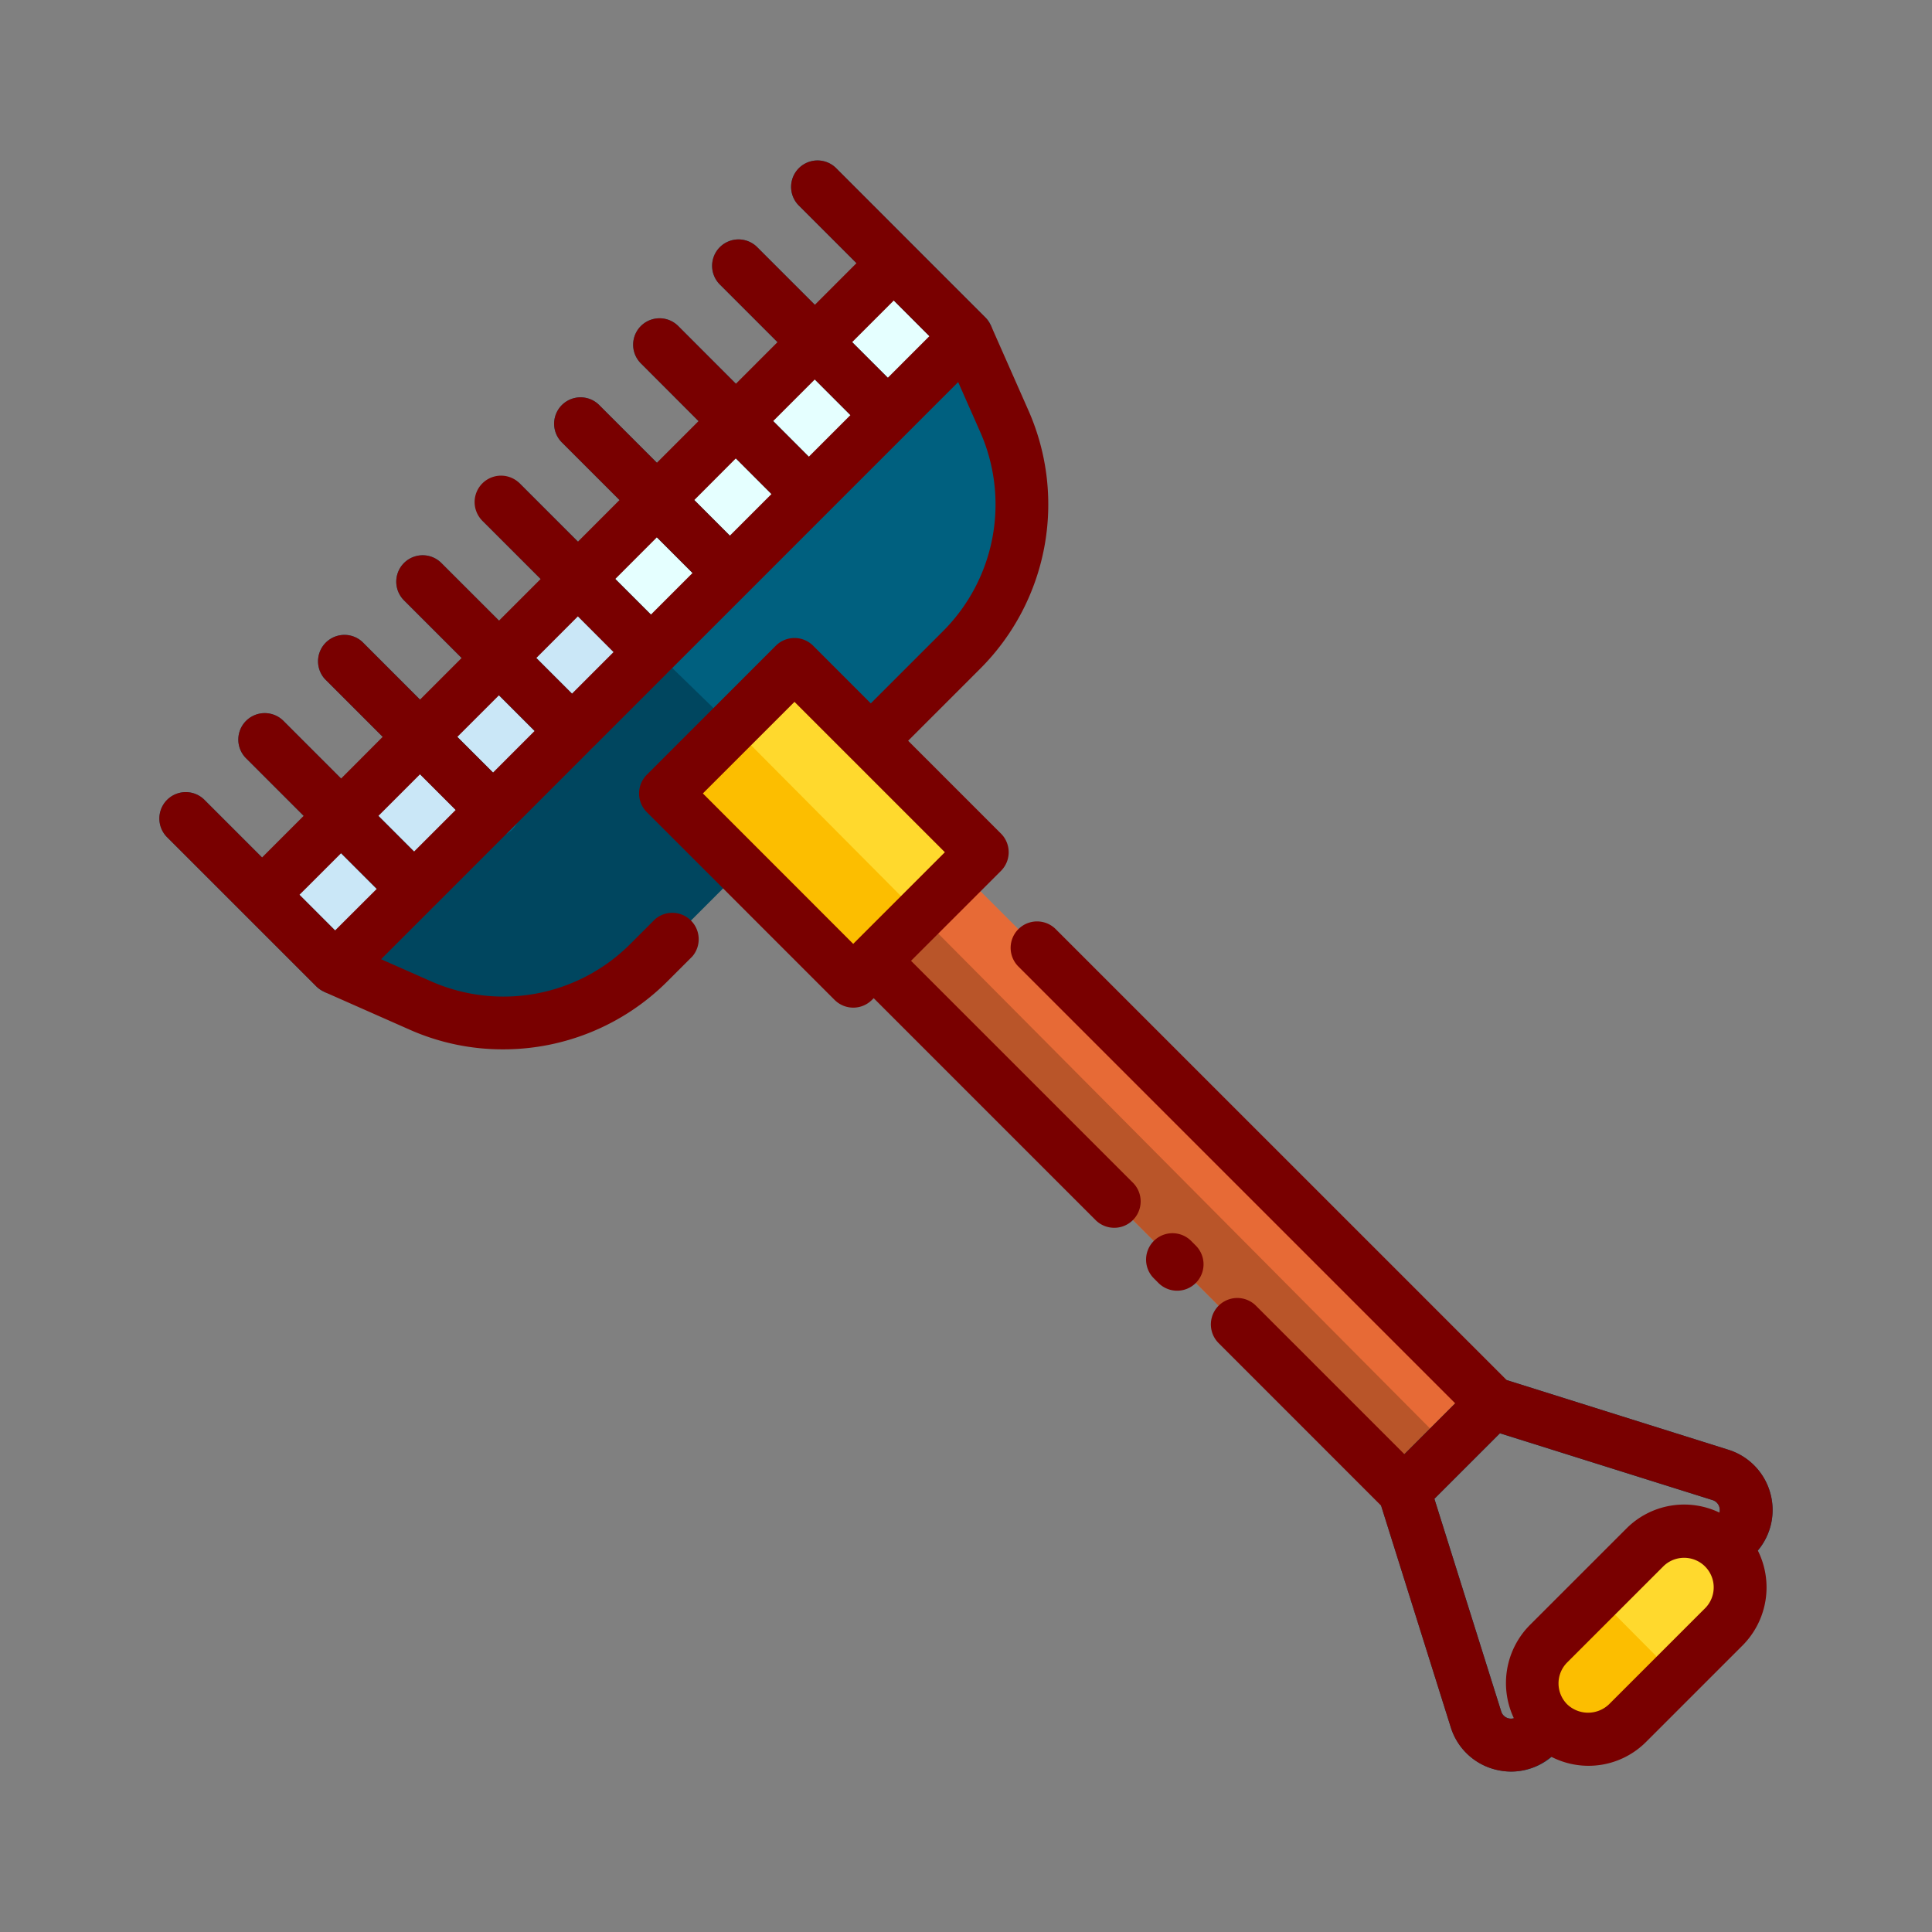<svg id="Layer_1" data-name="Layer 1" xmlns="http://www.w3.org/2000/svg" viewBox="0 0 128 128"><rect x="0" y="0" width="128" height="128" fill="#808080" stroke="none"/><title>RAKE</title><path d="M59.215,17.435,17.365,59.284,22.2,64.12l5.687,2.514a13.549,13.549,0,0,0,15.058-2.812L63.752,43.016a13.549,13.549,0,0,0,2.812-15.058L64.05,22.27Z" style="fill:#00465f"/><rect x="11.116" y="37.358" width="59.184" height="6.838" transform="translate(-16.911 40.728) rotate(-45)" style="fill:#cae7f7"/><path d="M64.05,22.271l-4.835-4.835L38.379,38.27l10.146,9.862A22.718,22.718,0,0,0,53.971,52.8l9.781-9.781a13.549,13.549,0,0,0,2.812-15.058Z" style="fill:#00607f"/><polygon points="43.284 43.037 64.05 22.271 59.215 17.435 38.379 38.27 43.284 43.037" style="fill:#e5ffff"/><rect x="74.255" y="53.453" width="8.262" height="49.725" transform="translate(-32.419 78.365) rotate(-45)" style="fill:#e76a36"/><polygon points="95.978 95.883 60.928 60.612 57.884 63.656 93.045 98.817 95.978 95.883" style="fill:#b95529"/><rect x="48.541" y="45.717" width="12.087" height="17.595" transform="translate(-22.56 54.564) rotate(-45)" style="fill:#ffd92d"/><path d="M100.129,117.371a4.221,4.221,0,0,1-1.011-.123,4.158,4.158,0,0,1-3-2.812L91.375,99.342a1.75,1.75,0,0,1,.433-1.762l5.842-5.843a1.759,1.759,0,0,1,1.762-.433l15.094,4.744a4.189,4.189,0,0,1,1.707,6.959h0l-13.135,13.134A4.153,4.153,0,0,1,100.129,117.371ZM95.032,99.3l4.426,14.082a.689.689,0,0,0,1.145.28l13.135-13.134a.689.689,0,0,0-.281-1.145L99.374,94.962Zm19.942,2.466h0Z" style="fill:#00465f"/><rect x="100.184" y="104.627" width="16.447" height="7.42" rx="3.71" ry="3.71" transform="translate(-44.854 108.387) rotate(-45)" style="fill:#ffd92d"/><path d="M13.548,52.992a1.75,1.75,0,0,0-2.475,2.475l9.891,9.89a1.75,1.75,0,1,0,2.475-2.475Z" style="fill:#00607f"/><path d="M18.778,47.761A1.75,1.75,0,0,0,16.3,50.235l9.891,9.891a1.75,1.75,0,1,0,2.475-2.475Z" style="fill:#00607f"/><path d="M24.01,42.529A1.75,1.75,0,0,0,21.535,45l9.891,9.891A1.75,1.75,0,1,0,33.9,52.42Z" style="fill:#00607f"/><path d="M29.241,37.3a1.75,1.75,0,0,0-2.475,2.475l9.891,9.891a1.75,1.75,0,0,0,2.475-2.475Z" style="fill:#00607f"/><path d="M34.472,32.067A1.75,1.75,0,0,0,32,34.542l9.891,9.891a1.75,1.75,0,0,0,2.475-2.475Z" style="fill:#00607f"/><path d="M39.7,26.836a1.75,1.75,0,0,0-2.475,2.475L47.119,39.2a1.75,1.75,0,1,0,2.475-2.475Z" style="fill:#00607f"/><path d="M44.935,21.6a1.75,1.75,0,0,0-2.475,2.475l9.891,9.891A1.75,1.75,0,1,0,54.825,31.5Z" style="fill:#00607f"/><path d="M50.165,16.374a1.75,1.75,0,0,0-2.475,2.475l9.891,9.891a1.75,1.75,0,1,0,2.475-2.475Z" style="fill:#00607f"/><path d="M65.287,21.033,55.4,11.143a1.75,1.75,0,0,0-2.475,2.475l9.891,9.891a1.75,1.75,0,0,0,2.475-2.475Z" style="fill:#00607f"/><polygon points="56.532 65.009 60.928 60.612 48.526 48.132 44.09 52.567 56.532 65.009" style="fill:#fcbe00"/><path d="M105.765,105.732l-3.173,3.173a3.71,3.71,0,1,0,5.247,5.247L111,111Z" style="fill:#fcbe00"/><path d="M60.358,63.656,66.315,57.7a1.749,1.749,0,0,0,0-2.475l-6.148-6.148,4.822-4.822a15.393,15.393,0,0,0,3.175-17L65.65,21.563c0-.01-.014-.017-.019-.028a1.735,1.735,0,0,0-.344-.5L60.452,16.2,55.4,11.143a1.75,1.75,0,0,0-2.475,2.475l3.818,3.818-2.757,2.757-3.818-3.818a1.75,1.75,0,0,0-2.475,2.475l3.818,3.818-2.756,2.756L44.935,21.6a1.75,1.75,0,0,0-2.475,2.475L46.278,27.9l-2.757,2.757L39.7,26.836a1.75,1.75,0,0,0-2.475,2.475l3.818,3.818L38.29,35.885l-3.818-3.818A1.75,1.75,0,1,0,32,34.542l3.818,3.818-2.756,2.756L29.241,37.3a1.75,1.75,0,0,0-2.475,2.475l3.818,3.818-2.757,2.757L24.01,42.529A1.75,1.75,0,0,0,21.535,45l3.818,3.818L22.6,51.579l-3.818-3.818A1.75,1.75,0,0,0,16.3,50.235l3.818,3.818-2.756,2.756-3.818-3.817a1.75,1.75,0,0,0-2.475,2.475l5.052,5.052,0,0,4.836,4.835a1.736,1.736,0,0,0,.5.343c.011.005.019.016.03.021l5.688,2.515a15.186,15.186,0,0,0,6.141,1.289,15.378,15.378,0,0,0,10.862-4.465l1.688-1.687A1.75,1.75,0,0,0,43.4,60.9l-1.687,1.688A11.878,11.878,0,0,1,28.6,65.033l-3.352-1.482L63.481,25.314l1.482,3.352a11.872,11.872,0,0,1-2.448,13.113L57.692,46.6l-3.818-3.818a1.749,1.749,0,0,0-2.475,0L42.853,51.33a1.749,1.749,0,0,0,0,2.475L55.294,66.246a1.749,1.749,0,0,0,2.475,0l.115-.115L72.625,80.872A1.75,1.75,0,0,0,75.1,78.4ZM59.215,19.91l2.36,2.361-2.756,2.756-2.36-2.36Zm-5.232,5.231,2.36,2.36-2.756,2.756-2.36-2.36Zm-5.231,5.23,2.36,2.36-2.757,2.757L46,33.129ZM43.521,35.6l2.361,2.361-2.757,2.757L40.764,38.36ZM38.29,40.835,40.65,43.2l-2.756,2.756-2.361-2.361Zm-5.231,5.23,2.361,2.361-2.757,2.757L30.3,48.822ZM27.828,51.3l2.361,2.361-2.757,2.757-2.361-2.361ZM22.6,56.528l2.361,2.361L22.2,61.644l-1.07-1.07L19.84,59.284Zm23.968-3.961L52.637,46.5,62.6,56.462l-6.072,6.072Z" style="fill:#790000"/><path d="M78.918,82.216a1.75,1.75,0,0,0-2.475,2.475L76.75,85a1.75,1.75,0,0,0,2.475-2.475Z" style="fill:#790000"/><path d="M117.318,99.048a4.159,4.159,0,0,0-2.813-3L99.82,91.433,69.945,61.559a1.75,1.75,0,0,0-2.475,2.475L96.412,92.975l-3.367,3.368-9.834-9.835a1.75,1.75,0,0,0-2.475,2.475L91.5,99.75l4.616,14.686a4.158,4.158,0,0,0,3,2.812,4.221,4.221,0,0,0,1.011.123,4.132,4.132,0,0,0,2.647-.982,5.385,5.385,0,0,0,6.3-1l6.384-6.383h0a5.452,5.452,0,0,0,1-6.285A4.149,4.149,0,0,0,117.318,99.048Zm-17.367,14.8a.668.668,0,0,1-.493-.462L95.032,99.3l4.342-4.343,14.082,4.427a.667.667,0,0,1,.463.493.723.723,0,0,1,0,.337,5.4,5.4,0,0,0-6.176,1.066l-6.385,6.383a5.455,5.455,0,0,0-1.061,6.174A.71.71,0,0,1,99.951,113.849Zm13.033-7.316-6.384,6.383a2.006,2.006,0,0,1-2.771,0,1.963,1.963,0,0,1,0-2.772l6.385-6.383a1.96,1.96,0,0,1,2.771,2.772Z" style="fill:#790000"/></svg>